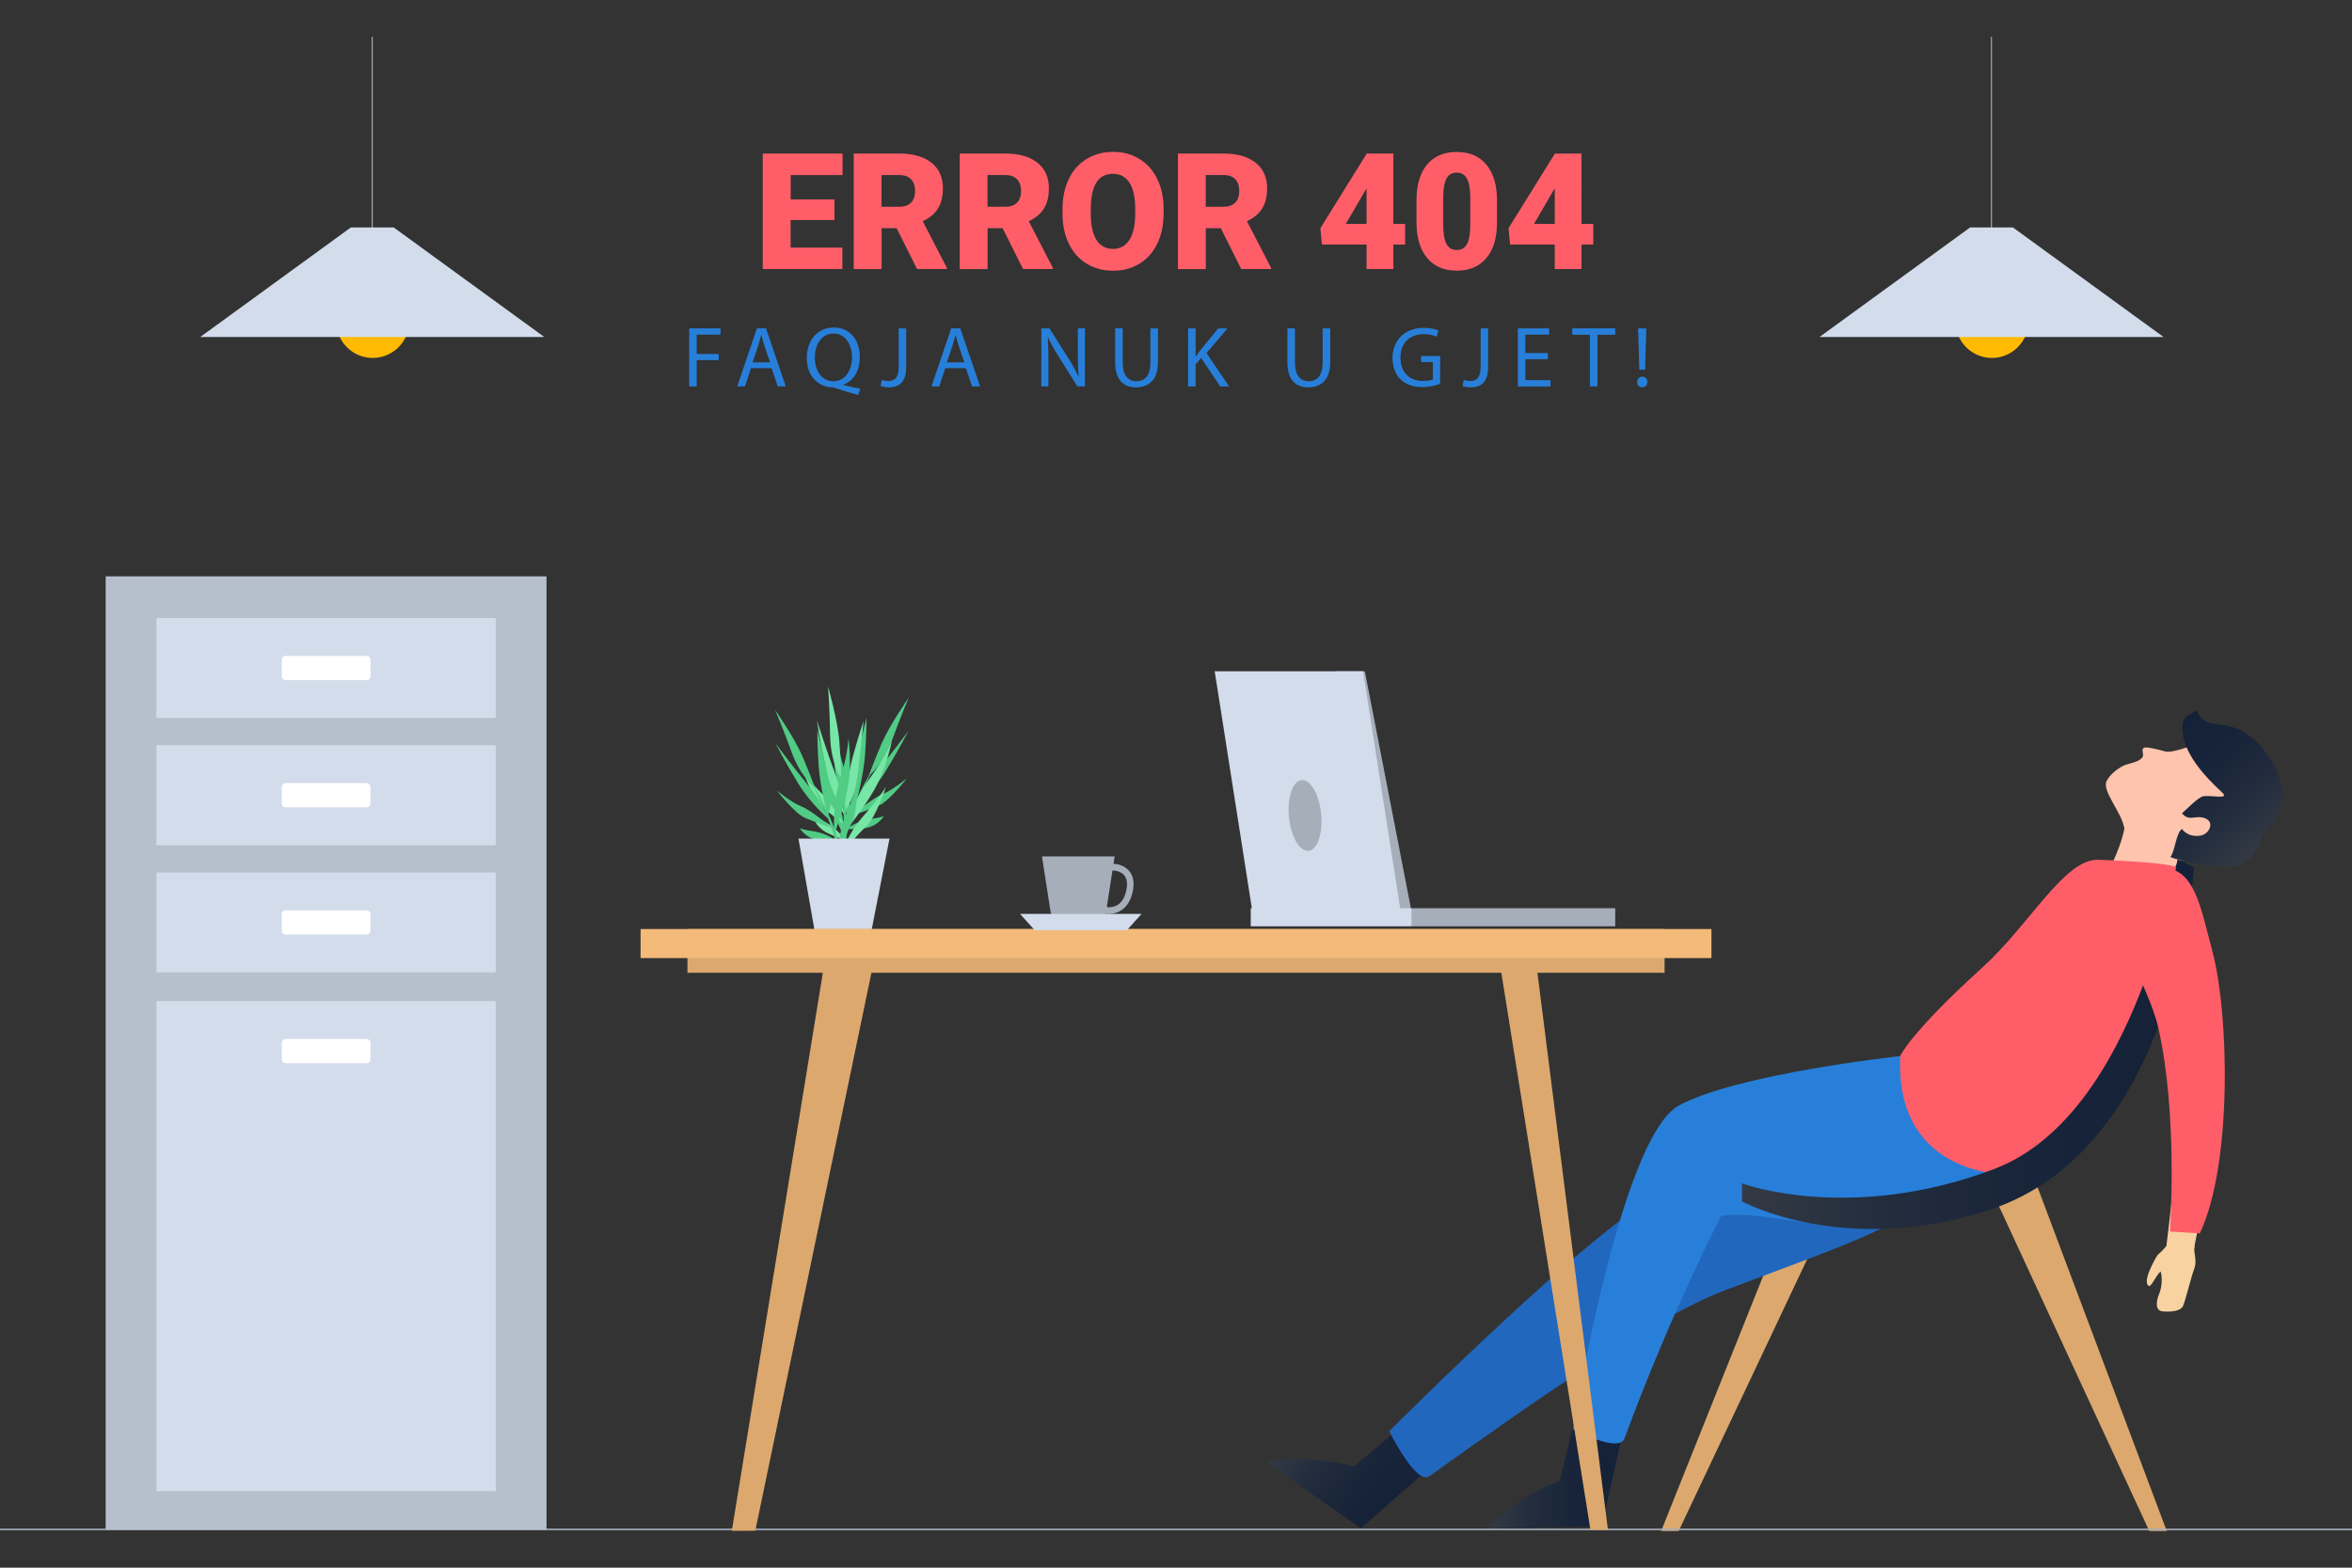 <?xml version="1.0" encoding="utf-8"?>
<!-- Generator: Adobe Illustrator 24.0.1, SVG Export Plug-In . SVG Version: 6.00 Build 0)  -->
<svg version="1.1" id="Layer_1" xmlns="http://www.w3.org/2000/svg" xmlns:xlink="http://www.w3.org/1999/xlink" x="0px" y="0px"
	 viewBox="0 0 750 500" style="enable-background:new 0 0 750 500;" xml:space="preserve">
<rect x="0" y="0" width="750" height="500" fill="#333333" stroke="none"/>
<style type="text/css">
	.st0{display:none;}
	.st1{display:inline;fill:#FFFFFF;}
	.st2{fill:#FF5E69;}
	.st3{fill:#277FD9;}
	.st4{fill:#DCA86E;}
	.st5{fill:url(#SVGID_1_);}
	.st6{fill:#2167BE;}
	.st7{fill:url(#SVGID_2_);}
	.st8{fill:#FEC4AD;}
	.st9{fill:url(#SVGID_3_);}
	.st10{fill:url(#SVGID_4_);}
	.st11{fill:#F8D2A1;}
	.st12{fill:none;stroke:#D4DBE2;stroke-width:0.25;stroke-miterlimit:10;}
	.st13{fill:#FFBA01;}
	.st14{fill:#D2DCEB;}
	.st15{fill:none;stroke:#A6AEBA;stroke-width:0.5;stroke-miterlimit:10;}
	.st16{fill:#50CC85;}
	.st17{fill:#77E6A6;}
	.st18{fill:#F3BA7A;}
	.st19{fill:#A6AEBA;}
	.st20{fill:#B6BFCC;}
	.st21{fill:#FFFFFF;}
</style>
<g id="BACKGROUND" class="st0">
	<rect class="st1" width="750" height="500"/>
</g>
<g id="OBJECTS">
	<g>
		<g>
			<g>
				<g>
					<path class="st2" d="M266.08,70.18h-13.97v8.8h16.5v6.83h-25.38V48.97h25.44v6.86h-16.54v7.77h13.97v6.58
						C266.09,70.18,266.08,70.18,266.08,70.18z"/>
					<path class="st2" d="M285.92,72.78h-4.8v13.03h-8.88V48.97h14.49c4.36,0,7.78,0.96,10.25,2.9s3.69,4.68,3.69,8.22
						c0,2.56-0.51,4.68-1.55,6.37c-1.04,1.69-2.66,3.06-4.88,4.09l7.69,14.87v0.38h-9.51L285.92,72.78z M281.1,65.95h5.61
						c1.69,0,2.95-0.44,3.81-1.32c0.86-0.89,1.28-2.12,1.28-3.72s-0.44-2.83-1.29-3.75c-0.86-0.9-2.12-1.35-3.79-1.35h-5.61
						L281.1,65.95L281.1,65.95z"/>
					<path class="st2" d="M319.72,72.78h-4.8v13.03h-8.88V48.97h14.49c4.36,0,7.78,0.96,10.25,2.9s3.69,4.68,3.69,8.22
						c0,2.56-0.51,4.68-1.55,6.37c-1.04,1.69-2.66,3.06-4.88,4.09l7.69,14.87v0.38h-9.51L319.72,72.78z M314.9,65.95h5.61
						c1.69,0,2.95-0.44,3.81-1.32c0.86-0.89,1.28-2.12,1.28-3.72s-0.44-2.83-1.29-3.75c-0.86-0.9-2.12-1.35-3.79-1.35h-5.61
						L314.9,65.95L314.9,65.95z"/>
					<path class="st2" d="M371.03,68.16c0,3.6-0.66,6.77-2,9.54c-1.34,2.77-3.22,4.89-5.67,6.4c-2.45,1.49-5.25,2.24-8.38,2.24
						s-5.91-0.72-8.35-2.17c-2.42-1.44-4.32-3.51-5.67-6.19c-1.35-2.68-2.08-5.76-2.14-9.24v-2.08c0-3.61,0.66-6.79,1.99-9.56
						c1.32-2.77,3.22-4.89,5.69-6.4c2.47-1.51,5.28-2.26,8.44-2.26c3.12,0,5.9,0.74,8.35,2.23c2.45,1.49,4.35,3.6,5.7,6.34
						s2.05,5.88,2.06,9.42v1.72H371.03z M362,66.61c0-3.66-0.62-6.44-1.84-8.34c-1.22-1.9-2.98-2.84-5.25-2.84
						c-4.45,0-6.8,3.34-7.06,10.02l-0.03,2.71c0,3.61,0.6,6.38,1.79,8.32c1.2,1.94,2.98,2.9,5.34,2.9c2.24,0,3.97-0.95,5.19-2.86
						c1.22-1.91,1.84-4.65,1.85-8.22L362,66.61L362,66.61z"/>
					<path class="st2" d="M389.3,72.78h-4.8v13.03h-8.88V48.97h14.49c4.36,0,7.78,0.96,10.25,2.9c2.47,1.94,3.69,4.68,3.69,8.22
						c0,2.56-0.51,4.68-1.55,6.37c-1.04,1.69-2.66,3.06-4.88,4.09l7.69,14.87v0.38h-9.51L389.3,72.78z M384.48,65.95h5.61
						c1.69,0,2.95-0.44,3.81-1.32c0.86-0.89,1.28-2.12,1.28-3.72s-0.44-2.83-1.29-3.75c-0.86-0.9-2.12-1.35-3.79-1.35h-5.61
						L384.48,65.95L384.48,65.95z"/>
					<path class="st2" d="M444.31,71.41h3.75v6.58h-3.75v7.81h-8.53v-7.81h-14.24l-0.51-5.21l14.75-23.73v-0.08h8.53V71.41z
						 M429.15,71.41h6.62V60.08l-0.53,0.86L429.15,71.41z"/>
					<path class="st2" d="M477.37,70.76c0,4.98-1.11,8.82-3.36,11.51c-2.24,2.69-5.39,4.05-9.45,4.05c-4.09,0-7.27-1.35-9.51-4.08
						c-2.24-2.71-3.37-6.55-3.37-11.48v-6.73c0-4.98,1.11-8.82,3.36-11.51c2.24-2.69,5.39-4.05,9.48-4.05s7.24,1.35,9.48,4.08
						c2.24,2.71,3.37,6.55,3.37,11.51L477.37,70.76L477.37,70.76z M468.84,62.94c0-2.65-0.35-4.62-1.04-5.93
						c-0.69-1.31-1.79-1.96-3.3-1.96c-1.46,0-2.53,0.6-3.21,1.82c-0.66,1.22-1.02,3.06-1.07,5.51v9.41c0,2.75,0.35,4.76,1.04,6.04
						c0.69,1.28,1.79,1.91,3.3,1.91c1.44,0,2.51-0.62,3.21-1.87c0.69-1.23,1.04-3.19,1.07-5.84V62.94z"/>
					<path class="st2" d="M504.31,71.41h3.75v6.58h-3.75v7.81h-8.53v-7.81h-14.24l-0.51-5.21l14.75-23.73v-0.08h8.53V71.41z
						 M489.16,71.41h6.62V60.08l-0.53,0.86L489.16,71.41z"/>
				</g>
				<g>
					<path class="st3" d="M219.77,104.73h9.98v2h-7.59v6.16h7v1.97h-7v8.38h-2.39V104.73z"/>
					<path class="st3" d="M239.48,117.42l-1.93,5.82h-2.47l6.29-18.51h2.89l6.32,18.51h-2.56l-1.97-5.82
						C246.06,117.42,239.48,117.42,239.48,117.42z M245.55,115.55l-1.81-5.33c-0.41-1.2-0.69-2.3-0.96-3.37h-0.06
						c-0.27,1.1-0.57,2.23-0.93,3.36l-1.81,5.36h5.57L245.55,115.55L245.55,115.55z"/>
					<path class="st3" d="M273.65,125.97c-2.5-0.66-4.94-1.4-7.09-2.14c-0.39-0.14-0.77-0.27-1.13-0.27
						c-4.39-0.17-8.16-3.4-8.16-9.36c0-5.93,3.63-9.75,8.62-9.75c5.03,0,8.29,3.9,8.29,9.36c0,4.76-2.2,7.8-5.27,8.86v0.11
						c1.84,0.47,3.85,0.9,5.42,1.17L273.65,125.97z M271.68,113.91c0-3.7-1.93-7.53-5.85-7.53c-4.03,0-6.02,3.73-5.99,7.75
						c-0.03,3.93,2.14,7.47,5.88,7.47C269.53,121.6,271.68,118.14,271.68,113.91z"/>
					<path class="st3" d="M286.58,104.73h2.39v12.39c0,4.92-2.42,6.43-5.6,6.43c-0.87,0-1.96-0.2-2.56-0.44l0.36-1.96
						c0.5,0.2,1.2,0.36,2,0.36c2.14,0,3.4-0.96,3.4-4.59L286.58,104.73L286.58,104.73z"/>
					<path class="st3" d="M301.43,117.42l-1.93,5.82h-2.47l6.29-18.51h2.89l6.32,18.51h-2.56l-1.97-5.82
						C308.01,117.42,301.43,117.42,301.43,117.42z M307.5,115.55l-1.81-5.33c-0.41-1.2-0.69-2.3-0.96-3.37h-0.06
						c-0.27,1.1-0.57,2.23-0.93,3.36l-1.81,5.36h5.57L307.5,115.55L307.5,115.55z"/>
					<path class="st3" d="M332.05,123.24v-18.51h2.6l5.93,9.36c1.37,2.17,2.44,4.12,3.33,6.02l0.06-0.03
						c-0.23-2.47-0.27-4.73-0.27-7.62v-7.75h2.26v18.51h-2.42l-5.88-9.39c-1.29-2.06-2.53-4.17-3.46-6.19l-0.08,0.03
						c0.14,2.33,0.2,4.56,0.2,7.63v7.92L332.05,123.24L332.05,123.24z"/>
					<path class="st3" d="M358.01,104.73v10.96c0,4.15,1.84,5.9,4.32,5.9c2.75,0,4.5-1.81,4.5-5.9v-10.96h2.42v10.79
						c0,5.69-3,8.02-7,8.02c-3.79,0-6.65-2.17-6.65-7.92v-10.91L358.01,104.73L358.01,104.73z"/>
					<path class="st3" d="M378.87,104.73h2.39v8.92h0.08c0.5-0.71,0.99-1.37,1.46-1.97l5.66-6.95h2.96l-6.7,7.86l7.22,10.66h-2.83
						l-6.1-9.09l-1.76,2.03v7.06h-2.39L378.87,104.73L378.87,104.73z"/>
					<path class="st3" d="M412.94,104.73v10.96c0,4.15,1.84,5.9,4.32,5.9c2.75,0,4.5-1.81,4.5-5.9v-10.96h2.42v10.79
						c0,5.69-3,8.02-7,8.02c-3.79,0-6.65-2.17-6.65-7.92v-10.91L412.94,104.73L412.94,104.73z"/>
					<path class="st3" d="M459.22,122.43c-1.07,0.39-3.19,1.02-5.69,1.02c-2.8,0-5.1-0.71-6.92-2.44c-1.6-1.54-2.57-4-2.57-6.89
						c0.03-5.52,3.82-9.56,10.02-9.56c2.14,0,3.82,0.47,4.62,0.86l-0.57,1.96c-0.99-0.44-2.23-0.8-4.09-0.8
						c-4.5,0-7.45,2.8-7.45,7.45c0,4.7,2.83,7.47,7.15,7.47c1.57,0,2.63-0.23,3.19-0.5v-5.52h-3.76v-1.93h6.1L459.22,122.43
						L459.22,122.43z"/>
					<path class="st3" d="M472.15,104.73h2.39v12.39c0,4.92-2.42,6.43-5.6,6.43c-0.87,0-1.96-0.2-2.56-0.44l0.36-1.96
						c0.5,0.2,1.2,0.36,2,0.36c2.14,0,3.4-0.96,3.4-4.59L472.15,104.73L472.15,104.73z"/>
					<path class="st3" d="M493.6,114.57h-7.19v6.68h8.02v2h-10.42v-18.51H494v2h-7.62v5.85h7.19v1.97H493.6z"/>
					<path class="st3" d="M506.98,106.76h-5.63v-2.03h13.71v2.03h-5.66v16.48h-2.42V106.76z"/>
					<path class="st3" d="M522.04,121.84c0-0.99,0.69-1.7,1.63-1.7c0.99,0,1.63,0.71,1.63,1.7c0,0.96-0.63,1.7-1.63,1.7
						C522.71,123.54,522.04,122.81,522.04,121.84z M522.74,117.92l-0.39-13.18h2.63l-0.39,13.18H522.74z"/>
				</g>
			</g>
			<g>
				<polygon class="st4" points="635.9,381.41 685.36,488.31 690.93,488.3 648.17,374.47 				"/>
				<polygon class="st4" points="584.74,383.69 535.29,488.31 529.7,488.3 572.48,381.32 				"/>
				
					<linearGradient id="SVGID_1_" gradientUnits="userSpaceOnUse" x1="706.871" y1="738.754" x2="750.343" y2="738.754" gradientTransform="matrix(0.806 0.592 -0.592 0.806 282.838 -562.475)">
					<stop  offset="0" style="stop-color:#343A44"/>
					<stop  offset="0.301" style="stop-color:#232D3E"/>
					<stop  offset="0.639" style="stop-color:#182439"/>
					<stop  offset="1" style="stop-color:#142138"/>
				</linearGradient>
				<path class="st5" d="M459.07,465.4l-25.13,22l-29.63-20.86c0,0,10.08-3.39,27.38,1.22l17.7-14.87L459.07,465.4z"/>
				<path class="st6" d="M604.6,344.07c0,0-55.55,28.48-75.19,36.99c-19.63,8.52-86.41,75.39-86.41,75.39s8.55,17.41,12.82,14.36
					c37.7-26.96,72.44-51.08,94.76-59.49c44.2-16.66,56.51-20.29,67.85-33.41C618.43,377.9,611.79,362.13,604.6,344.07z"/>
				<g>
					
						<linearGradient id="SVGID_2_" gradientUnits="userSpaceOnUse" x1="474.56" y1="758.67" x2="518.026" y2="758.67" gradientTransform="matrix(1 0 0 1 0 -290)">
						<stop  offset="0" style="stop-color:#343A44"/>
						<stop  offset="0.301" style="stop-color:#232D3E"/>
						<stop  offset="0.639" style="stop-color:#182439"/>
						<stop  offset="1" style="stop-color:#142138"/>
					</linearGradient>
					<path class="st7" d="M518.03,454.18l-7.24,32.61l-36.23,0.72c0,0,6.13-8.7,22.8-15.22l5.46-22.47L518.03,454.18z"/>
					<path class="st3" d="M605.94,336.83c0,0-51.68,5.57-70.53,15.73c-18.84,10.14-33.83,103.19-33.83,103.19s14.63,7.95,16.45,3.01
						c14.61-39.79,30.82-70.96,30.82-70.96c18.57-3.39,61.57,17.53,92.67-13.08C641.52,374.69,614.64,354.23,605.94,336.83z"/>
				</g>
				<g>
					<path class="st8" d="M694.99,274.01c0,0-3.73,6.19-6.08,13.92l-21.25-1.96c0,0,10.97-16.63,10.13-26.71L694.99,274.01z"/>
					<g>
						<path class="st8" d="M690.43,239.66c-1.2-0.32-5.75-1.57-6.67-1.2c-1.28,0.53,0.21,2.2-0.69,3.21
							c-1.44,1.66-4.36,1.69-6.23,2.69c-2.27,1.22-4,2.81-5.04,4.64c-1.73,3.04,4.58,9.83,5.55,14.92
							c2.06,10.64,15.52,12.22,26.44,8.96c3.91-1.16,7.5-4.68,9.63-8.08c2.5-4,1.1-10.7-1.01-14.69c-1.26-2.39-3.75-4.45-5.93-5.96
							c-1.97-1.35-2.51-7.01-4.89-7.4C701.61,236.74,693.14,240.38,690.43,239.66z"/>
					</g>
					
						<linearGradient id="SVGID_3_" gradientUnits="userSpaceOnUse" x1="330.144" y1="401.772" x2="377.292" y2="401.772" gradientTransform="matrix(-0.657 -0.753 -0.753 0.657 1239.833 255.844)">
						<stop  offset="0" style="stop-color:#343A44"/>
						<stop  offset="0.301" style="stop-color:#232D3E"/>
						<stop  offset="0.639" style="stop-color:#182439"/>
						<stop  offset="1" style="stop-color:#142138"/>
					</linearGradient>
					<path class="st9" d="M720.94,268.23c0.03,0.02-0.36-1.79,2.71-4.7c10.2-9.6-0.71-28.39-11.83-31.65
						c-5.69-1.67-9.32,0.09-11.36-5.55c0.15,0.41-2.3,1.44-2.54,1.64c-1.34,1.13-1.97,1.93-2.02,3.79
						c-0.18,8.2,7.16,15.85,12.72,21.03c2.5,2.32-3.66,0.72-6.13,1.19c-1.61,0.32-5.81,4.73-6.7,5.4c2.33,2.9,4.41,0.29,7.56,1.69
						c2.9,1.29,1.07,5-1.64,5.43c-4.2,0.68-5.9-2.09-5.9-2.09c-1.93,1.04-2.23,7.27-3.73,8.89c2.08,1.14,14.24,3.28,17.08,3.25
						C715.25,276.47,718.98,273.1,720.94,268.23z"/>
				</g>
				<path class="st2" d="M694.3,277.32c4.46,49.71-52.78,97.38-52.78,97.38s-37.37,1.4-35.58-37.87c0,0,2.9-7.13,26.05-28.11
					c15.46-14.01,26.32-34.92,37.19-34.5C698.89,275.36,694.3,277.32,694.3,277.32z"/>
				
					<linearGradient id="SVGID_4_" gradientUnits="userSpaceOnUse" x1="555.471" y1="623.021" x2="699.611" y2="623.021" gradientTransform="matrix(1 0 0 1 0 -290)">
					<stop  offset="0" style="stop-color:#343A44"/>
					<stop  offset="0.301" style="stop-color:#232D3E"/>
					<stop  offset="0.639" style="stop-color:#182439"/>
					<stop  offset="1" style="stop-color:#142138"/>
				</linearGradient>
				<path class="st10" d="M555.47,377.43c0,0,34.47,12.85,80.42-4.58c45.95-17.43,58.47-98.81,58.47-98.81l5.25,2.66
					c0,0-5.12,89.79-65.61,109.31c-46.24,14.92-78.53-2.84-78.53-2.84L555.47,377.43L555.47,377.43z"/>
				<g>
					<path class="st11" d="M688.77,326.98c0,0,5.51,19.07,5.81,28.58c0.3,9.51-3.76,41.78-3.76,41.78l8.76,1.11
						c0,0,7.78-38.47,7.96-51.02c0.18-12.55-7.06-32.9-7.06-32.9L688.77,326.98z"/>
					<path class="st2" d="M688.23,327.78c6.35,27.77,3.72,65,3.72,65l9.5,0.6c10.41-21.79,9.44-70.08,3.93-90.38
						c-3.24-11.94-5.15-23.96-13.21-25.83c-5.04-1.16-15.43,2.53-16.83,7.53C672.32,295.54,685.1,314.16,688.23,327.78z"/>
					<path class="st11" d="M686.91,402.15c-2.09,3.99-3.04,6.92-1.81,7.93c0.86,0.69,2.23-3.18,3.88-4.56
						c0.48,1.61,0.56,4.64-0.48,7.18c-1.17,2.87-1.07,5.34,1.11,5.55c2.18,0.21,5.75,0.08,6.53-1.75c0.8-1.81,2.59-9.38,3.57-11.89
						c0.98-2.51-0.32-5.4,0.06-6.85c0.38-1.44-6.46-3.85-6.46-3.85c-0.38,0.57-2.48,3.45-2.48,3.45s-1.78,2.12-2.38,2.51
						C687.83,400.23,686.91,402.15,686.91,402.15z"/>
				</g>
			</g>
			<g>
				<line class="st12" x1="635.04" y1="11.75" x2="635.04" y2="77.97"/>
				<path class="st13" d="M646.77,103.44c-0.5,6.4-6.08,11.18-12.48,10.69c-6.4-0.5-11.18-6.08-10.69-12.48
					c0.5-6.4,6.08-11.18,12.48-10.69C642.48,91.46,647.26,97.04,646.77,103.44z"/>
				<polygon class="st14" points="689.89,107.47 580.21,107.47 628.21,72.55 641.89,72.55 				"/>
			</g>
			<g>
				<line class="st12" x1="118.72" y1="11.75" x2="118.72" y2="77.97"/>
				<path class="st13" d="M130.44,103.44c-0.5,6.4-6.08,11.18-12.48,10.69s-11.18-6.08-10.69-12.48c0.5-6.4,6.08-11.18,12.48-10.69
					C126.15,91.46,130.94,97.04,130.44,103.44z"/>
				<polygon class="st14" points="173.55,107.47 63.87,107.47 111.87,72.55 125.55,72.55 				"/>
			</g>
			<line class="st15" x1="0" y1="487.78" x2="750" y2="487.78"/>
			<g>
				<g>
					<g>
						<path class="st16" d="M272.64,257.37c0,0,2.32-5.66,6.52-10.72c4.2-5.04,10.48-13.46,10.48-13.46s-3.06,5.98-7.21,12.73
							C278.27,252.71,272.64,257.37,272.64,257.37z"/>
						<path class="st16" d="M276.99,247.53c0,0,4.65-3.66,7.45-11.39c2.8-7.74,5.34-13.64,5.34-13.64s-6.04,8.64-8.64,14.61
							C278.56,243.11,276.99,247.53,276.99,247.53z"/>
						<path class="st16" d="M272.96,256.28c0,0,2.44-8.85,2.92-15.92s0.42-11.5,0.42-11.5s-3.07,12.82-4,18.27
							C271.36,252.57,272.96,256.28,272.96,256.28z"/>
						<path class="st16" d="M270.87,262.16c0,0,0.78-9.12-1.79-17.28c-2.56-8.16-2.71-13.33-2.71-13.33s-1.23,8.53,0.23,15.89
							C268.07,254.82,270.87,262.16,270.87,262.16z"/>
						<path class="st16" d="M271.62,260.14c0,0,6.47-5.52,9.75-6.83c3.28-1.29,7.83-5.09,7.83-5.09s-5.63,7.21-8.77,8.62
							C277.29,258.28,271.62,260.14,271.62,260.14z"/>
						<path class="st16" d="M269.39,267.88c0,0,0.63-4.98-2.27-12.04c-2.89-7.06-3.57-10.55-3.57-10.55s-0.17,9.57,1.73,13.17
							C267.19,262.07,269.39,267.88,269.39,267.88z"/>
						<path class="st16" d="M269.99,264.25c0,0,3.72-2.48,7.31-2.98s4.55-0.99,4.55-0.99s-1.82,3.31-6.25,3.87
							C271.18,264.72,269.99,264.25,269.99,264.25z"/>
						<path class="st16" d="M267.55,272.64c0.8-3.13,1.84-7.98,2.9-11.2c2.36-7.13,7.96-16.33,7.96-16.33
							c-3.42,7.59-5.93,11.86-7.65,18.41c-0.68,2.59-1.87,6.2-2.5,8.55C268.19,272.7,267.66,273.24,267.55,272.64z"/>
					</g>
					<g>
						<path class="st17" d="M269.21,259.93c0,0-0.36-6.49-2.84-13.02c-2.48-6.53-5.87-17.14-5.87-17.14s1.01,7.07,2.83,15.29
							C265.16,253.3,269.21,259.93,269.21,259.93z"/>
						<path class="st17" d="M268.25,248.52c0,0-3.42-5.28-3.55-14.03c-0.14-8.74-0.65-15.55-0.65-15.55s3.09,10.78,3.61,17.68
							C268.2,243.54,268.25,248.52,268.25,248.52z"/>
						<path class="st17" d="M269.27,258.71c0,0,0.62-9.74,2.57-17.01c1.97-7.27,3.55-11.71,3.55-11.71s-1.35,13.95-2.3,19.75
							C272.14,255.54,269.27,258.71,269.27,258.71z"/>
						<path class="st17" d="M269.33,265.35c0,0,2.38-9.44,7.77-16.75c5.4-7.31,7.33-12.46,7.33-12.46s-1.72,9.02-5.73,15.91
							C274.69,258.92,269.33,265.35,269.33,265.35z"/>
						<path class="st17" d="M269.27,263.06c0,0-4.59-7.8-7.43-10.23c-2.84-2.44-6.11-7.83-6.11-7.83s3.16,9.18,5.82,11.71
							C264.21,259.23,269.27,263.06,269.27,263.06z"/>
						<path class="st17" d="M268.85,271.61c0,0,1.1-5.22,6.44-11.32c5.34-6.1,7.22-9.36,7.22-9.36s-3.15,9.69-6.29,12.64
							C273.06,266.53,268.85,271.61,268.85,271.61z"/>
						<path class="st17" d="M269.5,267.76c0,0-2.87-3.78-6.32-5.54c-3.43-1.75-4.23-2.57-4.23-2.57s0.68,3.96,4.94,6.05
							C268.14,267.8,269.5,267.76,269.5,267.76z"/>
						<path class="st16" d="M269.04,277.02c0.27-3.43,0.9-8.65,0.95-12.27c0.11-7.99-2.35-19.17-2.35-19.17
							c0.81,8.82,1.85,13.97,1.31,21.15c-0.21,2.84-0.27,6.88-0.45,9.45C268.4,276.88,268.73,277.6,269.04,277.02z"/>
					</g>
					<g>
						<path class="st16" d="M264.29,261.27c0,0-2.32-5.66-6.52-10.72c-4.2-5.04-10.48-13.46-10.48-13.46s3.06,5.98,7.21,12.73
							C258.66,256.61,264.29,261.27,264.29,261.27z"/>
						<path class="st16" d="M259.94,251.43c0,0-4.65-3.66-7.45-11.39c-2.8-7.74-5.34-13.64-5.34-13.64s6.04,8.64,8.64,14.61
							C258.37,247,259.94,251.43,259.94,251.43z"/>
						<path class="st16" d="M263.97,260.17c0,0-2.44-8.85-2.92-15.92c-0.48-7.07-0.42-11.5-0.42-11.5s3.07,12.82,4,18.27
							C265.55,256.47,263.97,260.17,263.97,260.17z"/>
						<path class="st16" d="M266.05,266.06c0,0-0.78-9.12,1.78-17.28s2.71-13.33,2.71-13.33s1.23,8.53-0.23,15.89
							C268.85,258.71,266.05,266.06,266.05,266.06z"/>
						<path class="st16" d="M265.3,264.04c0,0-6.47-5.52-9.75-6.83c-3.28-1.29-7.83-5.09-7.83-5.09s5.63,7.21,8.77,8.62
							C259.62,262.18,265.3,264.04,265.3,264.04z"/>
						<path class="st16" d="M267.54,271.78c0,0-0.63-4.98,2.27-12.04c2.89-7.06,3.57-10.55,3.57-10.55s0.17,9.57-1.73,13.17
							C269.74,265.97,267.54,271.78,267.54,271.78z"/>
						<path class="st16" d="M266.94,268.15c0,0-3.72-2.48-7.31-2.98c-3.58-0.5-4.55-0.99-4.55-0.99s1.82,3.31,6.25,3.87
							C265.75,268.62,266.94,268.15,266.94,268.15z"/>
						<path class="st16" d="M269.36,276.53c-0.8-3.13-1.84-7.98-2.9-11.2c-2.36-7.13-7.96-16.33-7.96-16.33
							c3.42,7.59,5.93,11.86,7.65,18.41c0.68,2.59,1.87,6.2,2.5,8.55C268.74,276.59,269.25,277.14,269.36,276.53z"/>
					</g>
					<polygon class="st14" points="277.59,298.39 260.03,298.39 254.61,267.46 283.64,267.46 					"/>
				</g>
				<g>
					<g>
						<polygon class="st4" points="478.2,306.89 507.16,487.95 512.74,487.93 489.82,306.85 						"/>
						<polygon class="st4" points="278.57,306.97 240.85,488.22 233.36,488.24 262.92,307.01 						"/>
					</g>
					<rect x="219.21" y="296.31" class="st4" width="311.59" height="13.95"/>
					<rect x="204.27" y="296.31" class="st18" width="341.47" height="9.26"/>
				</g>
				<g>
					<g>
						<polygon class="st19" points="450.24,291.42 438.12,291.42 426.01,214.1 435.22,214.1 						"/>
						<polygon class="st14" points="446.76,291.42 399.46,291.42 387.34,214.1 434.65,214.1 						"/>
						<rect x="398.83" y="289.67" class="st14" width="51.41" height="5.76"/>
						<rect x="450.24" y="289.67" class="st19" width="64.82" height="5.76"/>
						<path class="st19" d="M420.78,256.52c1.37,5.91,0.41,12.31-2.15,14.28c-2.56,1.97-5.73-1.23-7.1-7.15
							c-1.37-5.91-0.41-12.31,2.15-14.28C416.24,247.4,419.41,250.6,420.78,256.52z"/>
					</g>
				</g>
				<g>
					<path class="st19" d="M347.2,295.17h-6.71c-2.77,0-5.13-2.02-5.55-4.76l-2.68-17.26h23.18l-2.68,17.26
						C352.33,293.15,349.99,295.17,347.2,295.17z"/>
					<g>
						<path class="st19" d="M353.42,291.49c-0.24,0-0.48-0.02-0.74-0.03l-0.32-0.03l-0.26-0.2c-0.17-0.12-4.08-3.19-4.08-7.59
							c0-4.49,2.98-8.14,6.65-8.14c2.21,0,4.18,0.84,5.4,2.29c0.87,1.04,1.79,2.93,1.23,6.04l0,0
							C360.45,288.74,357.57,291.49,353.42,291.49z M353.18,289.37c4.23,0.14,5.57-3.12,6.07-5.9l0,0c0.33-1.85,0.08-3.3-0.78-4.3
							c-0.81-0.98-2.2-1.54-3.78-1.54c-2.5,0-4.55,2.71-4.55,6.04C350.15,286.47,352.42,288.71,353.18,289.37z"/>
					</g>
				</g>
				<polygon class="st14" points="329.95,296.69 359.33,296.69 364.01,291.49 325.27,291.49 				"/>
			</g>
			<g>
				<rect x="33.7" y="183.82" class="st20" width="140.57" height="304.08"/>
				<rect x="49.88" y="197.11" class="st14" width="108.21" height="31.88"/>
				<path class="st21" d="M116.93,216.92H91.04c-0.66,0-1.2-0.54-1.2-1.2v-5.33c0-0.66,0.54-1.2,1.2-1.2h25.89
					c0.66,0,1.2,0.54,1.2,1.2v5.33C118.13,216.38,117.59,216.92,116.93,216.92z"/>
				<rect x="49.88" y="237.69" class="st14" width="108.21" height="31.88"/>
				<path class="st21" d="M116.93,257.5H91.04c-0.66,0-1.2-0.54-1.2-1.2v-5.33c0-0.66,0.54-1.2,1.2-1.2h25.89
					c0.66,0,1.2,0.54,1.2,1.2v5.33C118.13,256.95,117.59,257.5,116.93,257.5z"/>
				<rect x="49.88" y="278.26" class="st14" width="108.21" height="31.88"/>
				<path class="st21" d="M116.93,298.07H91.04c-0.66,0-1.2-0.54-1.2-1.2v-5.33c0-0.66,0.54-1.2,1.2-1.2h25.89
					c0.66,0,1.2,0.54,1.2,1.2v5.33C118.13,297.53,117.59,298.07,116.93,298.07z"/>
				<rect x="49.88" y="319.29" class="st14" width="108.21" height="156.29"/>
				<path class="st21" d="M116.93,339.1H91.04c-0.66,0-1.2-0.54-1.2-1.2v-5.33c0-0.66,0.54-1.2,1.2-1.2h25.89
					c0.66,0,1.2,0.54,1.2,1.2v5.33C118.13,338.56,117.59,339.1,116.93,339.1z"/>
			</g>
		</g>
	</g>
</g>
<g id="DESIGNED_BY_FREEPIK" class="st0">
</g>
</svg>
